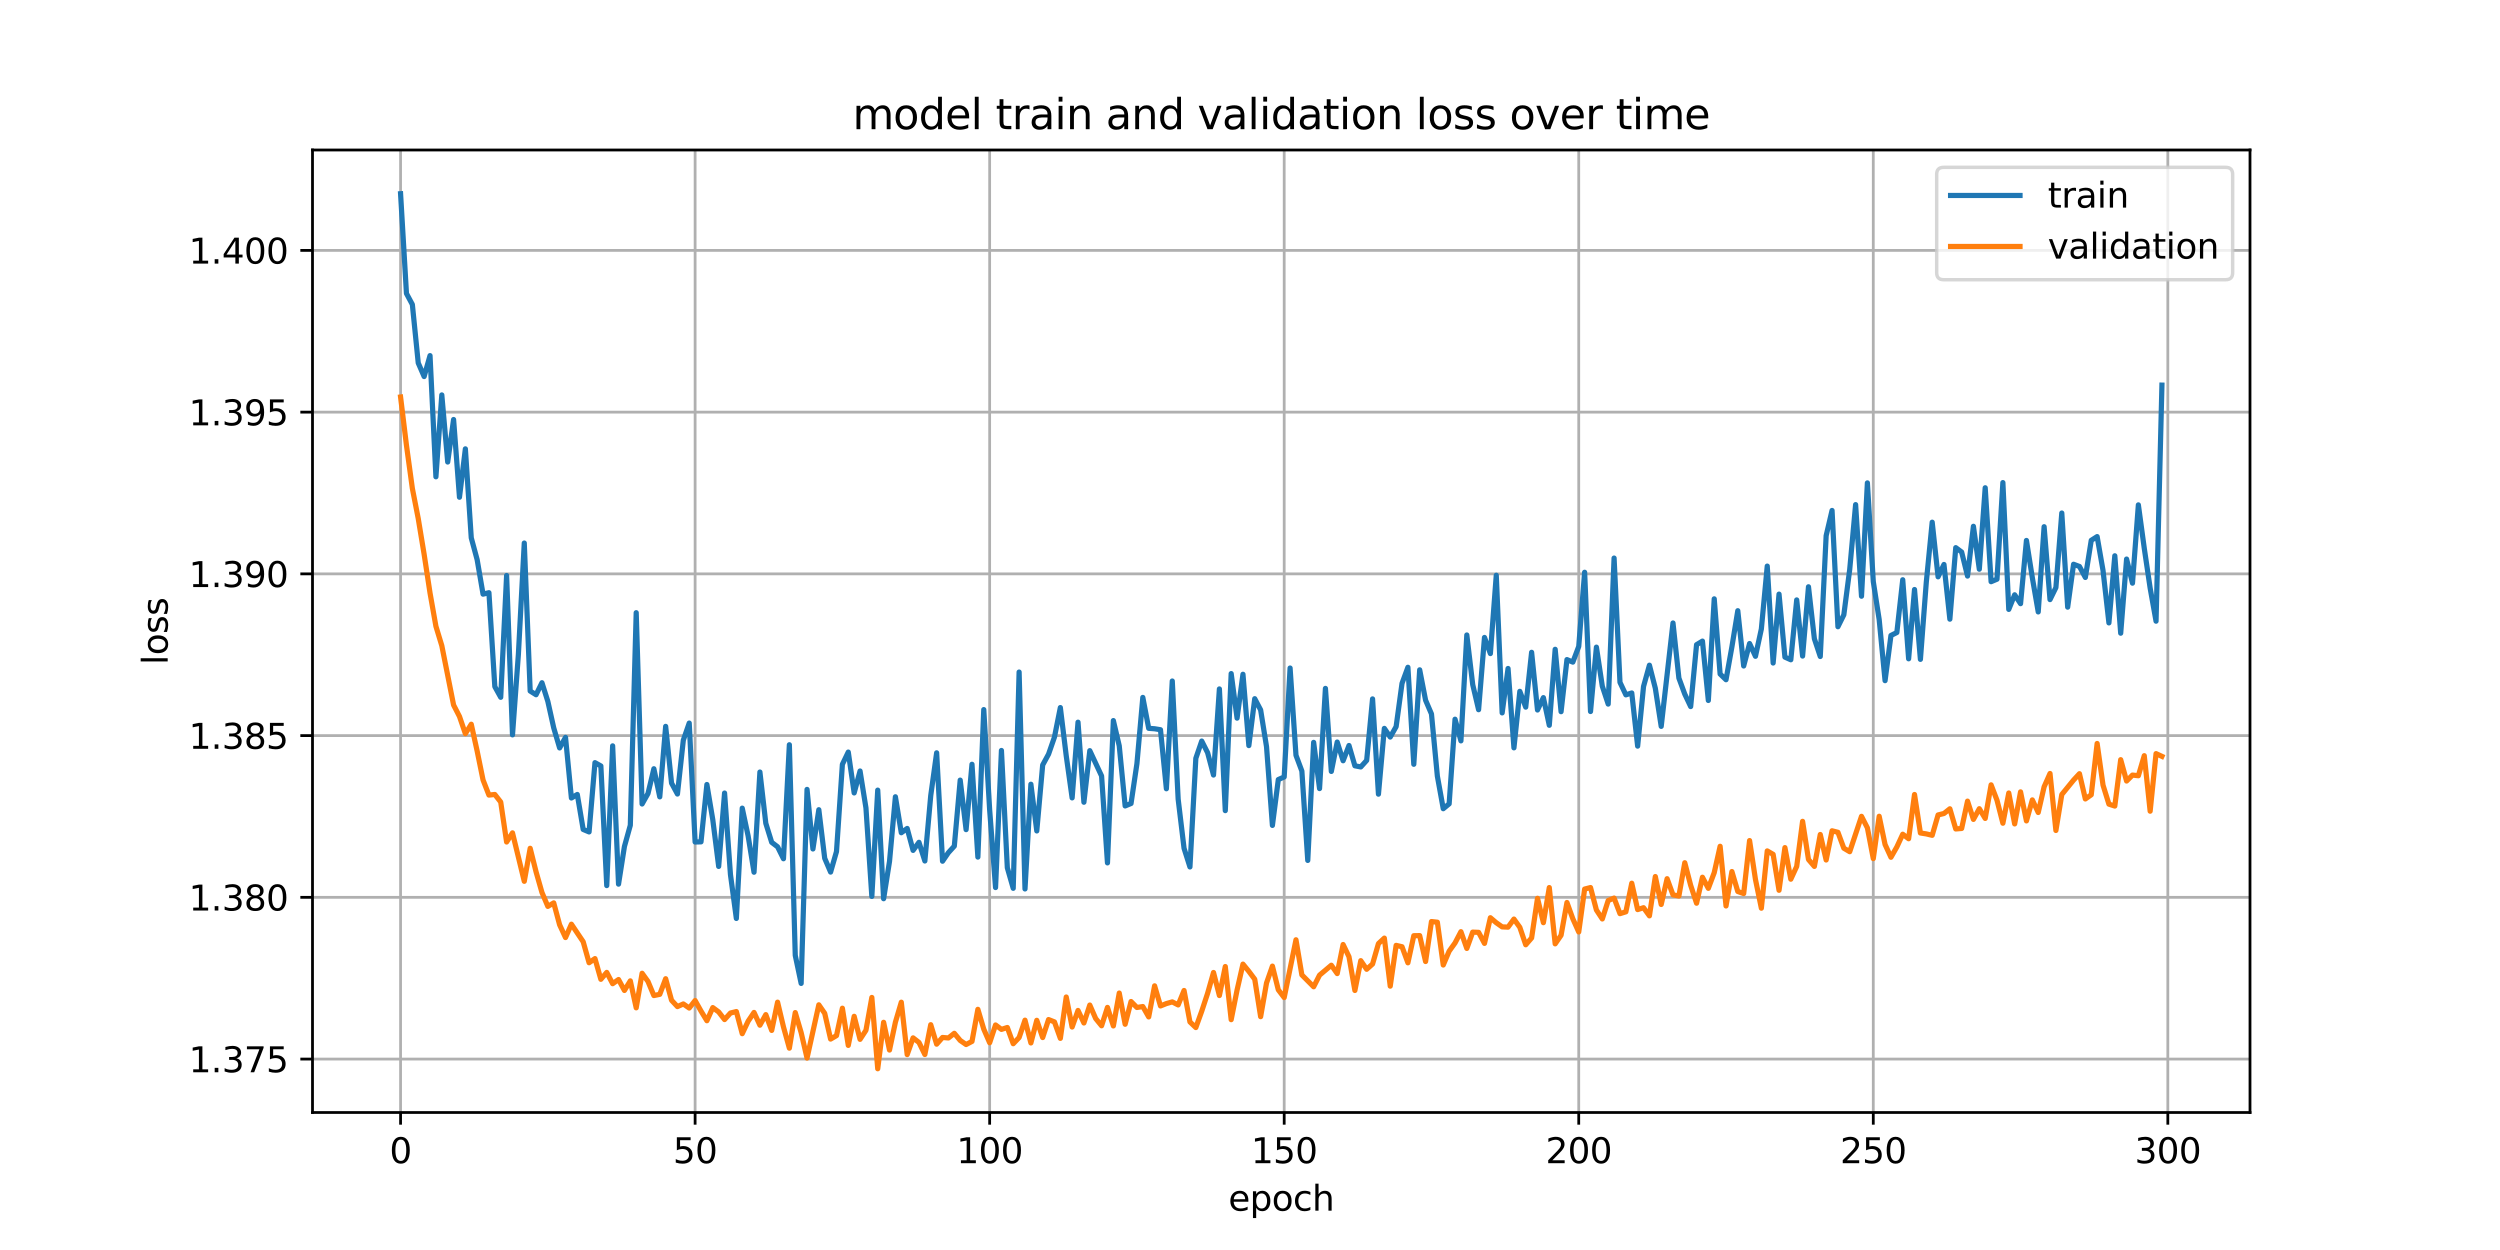 <?xml version="1.0" encoding="utf-8" standalone="no"?>
<!DOCTYPE svg PUBLIC "-//W3C//DTD SVG 1.1//EN"
  "http://www.w3.org/Graphics/SVG/1.1/DTD/svg11.dtd">
<svg xmlns:xlink="http://www.w3.org/1999/xlink" width="720pt" height="360pt" viewBox="0 0 720 360" xmlns="http://www.w3.org/2000/svg" version="1.1">
 <defs>
  <style type="text/css">*{stroke-linejoin: round; stroke-linecap: butt}</style>
 </defs>
 <g id="figure_1">
  <g id="patch_1">
   <path d="M 0 360 
L 720 360 
L 720 0 
L 0 0 
z
" style="fill: #ffffff"/>
  </g>
  <g id="axes_1">
   <g id="patch_2">
    <path d="M 90 320.4 
L 648 320.4 
L 648 43.2 
L 90 43.2 
z
" style="fill: #ffffff"/>
   </g>
   <g id="matplotlib.axis_1">
    <g id="xtick_1">
     <g id="line2d_1">
      <path d="M 115.364 320.4 
L 115.364 43.2 
" clip-path="url(#p02417d70d9)" style="fill: none; stroke: #b0b0b0; stroke-width: 0.8; stroke-linecap: square"/>
     </g>
     <g id="line2d_2">
      <defs>
       <path id="me09f053563" d="M 0 0 
L 0 3.5 
" style="stroke: #000000; stroke-width: 0.8"/>
      </defs>
      <g>
       <use xlink:href="#me09f053563" x="115.364" y="320.4" style="stroke: #000000; stroke-width: 0.8"/>
      </g>
     </g>
     <g id="text_1">
      <!-- 0 -->
      <g transform="translate(112.182 334.998) scale(0.1 -0.1)">
       <defs>
        <path id="DejaVuSans-30" d="M 2034 4250 
Q 1547 4250 1301 3770 
Q 1056 3291 1056 2328 
Q 1056 1369 1301 889 
Q 1547 409 2034 409 
Q 2525 409 2770 889 
Q 3016 1369 3016 2328 
Q 3016 3291 2770 3770 
Q 2525 4250 2034 4250 
z
M 2034 4750 
Q 2819 4750 3233 4129 
Q 3647 3509 3647 2328 
Q 3647 1150 3233 529 
Q 2819 -91 2034 -91 
Q 1250 -91 836 529 
Q 422 1150 422 2328 
Q 422 3509 836 4129 
Q 1250 4750 2034 4750 
z
" transform="scale(0.016)"/>
       </defs>
       <use xlink:href="#DejaVuSans-30"/>
      </g>
     </g>
    </g>
    <g id="xtick_2">
     <g id="line2d_3">
      <path d="M 200.192 320.4 
L 200.192 43.2 
" clip-path="url(#p02417d70d9)" style="fill: none; stroke: #b0b0b0; stroke-width: 0.8; stroke-linecap: square"/>
     </g>
     <g id="line2d_4">
      <g>
       <use xlink:href="#me09f053563" x="200.192" y="320.4" style="stroke: #000000; stroke-width: 0.8"/>
      </g>
     </g>
     <g id="text_2">
      <!-- 50 -->
      <g transform="translate(193.829 334.998) scale(0.1 -0.1)">
       <defs>
        <path id="DejaVuSans-35" d="M 691 4666 
L 3169 4666 
L 3169 4134 
L 1269 4134 
L 1269 2991 
Q 1406 3038 1543 3061 
Q 1681 3084 1819 3084 
Q 2600 3084 3056 2656 
Q 3513 2228 3513 1497 
Q 3513 744 3044 326 
Q 2575 -91 1722 -91 
Q 1428 -91 1123 -41 
Q 819 9 494 109 
L 494 744 
Q 775 591 1075 516 
Q 1375 441 1709 441 
Q 2250 441 2565 725 
Q 2881 1009 2881 1497 
Q 2881 1984 2565 2268 
Q 2250 2553 1709 2553 
Q 1456 2553 1204 2497 
Q 953 2441 691 2322 
L 691 4666 
z
" transform="scale(0.016)"/>
       </defs>
       <use xlink:href="#DejaVuSans-35"/>
       <use xlink:href="#DejaVuSans-30" x="63.623"/>
      </g>
     </g>
    </g>
    <g id="xtick_3">
     <g id="line2d_5">
      <path d="M 285.02 320.4 
L 285.02 43.2 
" clip-path="url(#p02417d70d9)" style="fill: none; stroke: #b0b0b0; stroke-width: 0.8; stroke-linecap: square"/>
     </g>
     <g id="line2d_6">
      <g>
       <use xlink:href="#me09f053563" x="285.02" y="320.4" style="stroke: #000000; stroke-width: 0.8"/>
      </g>
     </g>
     <g id="text_3">
      <!-- 100 -->
      <g transform="translate(275.476 334.998) scale(0.1 -0.1)">
       <defs>
        <path id="DejaVuSans-31" d="M 794 531 
L 1825 531 
L 1825 4091 
L 703 3866 
L 703 4441 
L 1819 4666 
L 2450 4666 
L 2450 531 
L 3481 531 
L 3481 0 
L 794 0 
L 794 531 
z
" transform="scale(0.016)"/>
       </defs>
       <use xlink:href="#DejaVuSans-31"/>
       <use xlink:href="#DejaVuSans-30" x="63.623"/>
       <use xlink:href="#DejaVuSans-30" x="127.246"/>
      </g>
     </g>
    </g>
    <g id="xtick_4">
     <g id="line2d_7">
      <path d="M 369.848 320.4 
L 369.848 43.2 
" clip-path="url(#p02417d70d9)" style="fill: none; stroke: #b0b0b0; stroke-width: 0.8; stroke-linecap: square"/>
     </g>
     <g id="line2d_8">
      <g>
       <use xlink:href="#me09f053563" x="369.848" y="320.4" style="stroke: #000000; stroke-width: 0.8"/>
      </g>
     </g>
     <g id="text_4">
      <!-- 150 -->
      <g transform="translate(360.305 334.998) scale(0.1 -0.1)">
       <use xlink:href="#DejaVuSans-31"/>
       <use xlink:href="#DejaVuSans-35" x="63.623"/>
       <use xlink:href="#DejaVuSans-30" x="127.246"/>
      </g>
     </g>
    </g>
    <g id="xtick_5">
     <g id="line2d_9">
      <path d="M 454.676 320.4 
L 454.676 43.2 
" clip-path="url(#p02417d70d9)" style="fill: none; stroke: #b0b0b0; stroke-width: 0.8; stroke-linecap: square"/>
     </g>
     <g id="line2d_10">
      <g>
       <use xlink:href="#me09f053563" x="454.676" y="320.4" style="stroke: #000000; stroke-width: 0.8"/>
      </g>
     </g>
     <g id="text_5">
      <!-- 200 -->
      <g transform="translate(445.133 334.998) scale(0.1 -0.1)">
       <defs>
        <path id="DejaVuSans-32" d="M 1228 531 
L 3431 531 
L 3431 0 
L 469 0 
L 469 531 
Q 828 903 1448 1529 
Q 2069 2156 2228 2338 
Q 2531 2678 2651 2914 
Q 2772 3150 2772 3378 
Q 2772 3750 2511 3984 
Q 2250 4219 1831 4219 
Q 1534 4219 1204 4116 
Q 875 4013 500 3803 
L 500 4441 
Q 881 4594 1212 4672 
Q 1544 4750 1819 4750 
Q 2544 4750 2975 4387 
Q 3406 4025 3406 3419 
Q 3406 3131 3298 2873 
Q 3191 2616 2906 2266 
Q 2828 2175 2409 1742 
Q 1991 1309 1228 531 
z
" transform="scale(0.016)"/>
       </defs>
       <use xlink:href="#DejaVuSans-32"/>
       <use xlink:href="#DejaVuSans-30" x="63.623"/>
       <use xlink:href="#DejaVuSans-30" x="127.246"/>
      </g>
     </g>
    </g>
    <g id="xtick_6">
     <g id="line2d_11">
      <path d="M 539.505 320.4 
L 539.505 43.2 
" clip-path="url(#p02417d70d9)" style="fill: none; stroke: #b0b0b0; stroke-width: 0.8; stroke-linecap: square"/>
     </g>
     <g id="line2d_12">
      <g>
       <use xlink:href="#me09f053563" x="539.505" y="320.4" style="stroke: #000000; stroke-width: 0.8"/>
      </g>
     </g>
     <g id="text_6">
      <!-- 250 -->
      <g transform="translate(529.961 334.998) scale(0.1 -0.1)">
       <use xlink:href="#DejaVuSans-32"/>
       <use xlink:href="#DejaVuSans-35" x="63.623"/>
       <use xlink:href="#DejaVuSans-30" x="127.246"/>
      </g>
     </g>
    </g>
    <g id="xtick_7">
     <g id="line2d_13">
      <path d="M 624.333 320.4 
L 624.333 43.2 
" clip-path="url(#p02417d70d9)" style="fill: none; stroke: #b0b0b0; stroke-width: 0.8; stroke-linecap: square"/>
     </g>
     <g id="line2d_14">
      <g>
       <use xlink:href="#me09f053563" x="624.333" y="320.4" style="stroke: #000000; stroke-width: 0.8"/>
      </g>
     </g>
     <g id="text_7">
      <!-- 300 -->
      <g transform="translate(614.789 334.998) scale(0.1 -0.1)">
       <defs>
        <path id="DejaVuSans-33" d="M 2597 2516 
Q 3050 2419 3304 2112 
Q 3559 1806 3559 1356 
Q 3559 666 3084 287 
Q 2609 -91 1734 -91 
Q 1441 -91 1130 -33 
Q 819 25 488 141 
L 488 750 
Q 750 597 1062 519 
Q 1375 441 1716 441 
Q 2309 441 2620 675 
Q 2931 909 2931 1356 
Q 2931 1769 2642 2001 
Q 2353 2234 1838 2234 
L 1294 2234 
L 1294 2753 
L 1863 2753 
Q 2328 2753 2575 2939 
Q 2822 3125 2822 3475 
Q 2822 3834 2567 4026 
Q 2313 4219 1838 4219 
Q 1578 4219 1281 4162 
Q 984 4106 628 3988 
L 628 4550 
Q 988 4650 1302 4700 
Q 1616 4750 1894 4750 
Q 2613 4750 3031 4423 
Q 3450 4097 3450 3541 
Q 3450 3153 3228 2886 
Q 3006 2619 2597 2516 
z
" transform="scale(0.016)"/>
       </defs>
       <use xlink:href="#DejaVuSans-33"/>
       <use xlink:href="#DejaVuSans-30" x="63.623"/>
       <use xlink:href="#DejaVuSans-30" x="127.246"/>
      </g>
     </g>
    </g>
    <g id="text_8">
     <!-- epoch -->
     <g transform="translate(353.772 348.677) scale(0.1 -0.1)">
      <defs>
       <path id="DejaVuSans-65" d="M 3597 1894 
L 3597 1613 
L 953 1613 
Q 991 1019 1311 708 
Q 1631 397 2203 397 
Q 2534 397 2845 478 
Q 3156 559 3463 722 
L 3463 178 
Q 3153 47 2828 -22 
Q 2503 -91 2169 -91 
Q 1331 -91 842 396 
Q 353 884 353 1716 
Q 353 2575 817 3079 
Q 1281 3584 2069 3584 
Q 2775 3584 3186 3129 
Q 3597 2675 3597 1894 
z
M 3022 2063 
Q 3016 2534 2758 2815 
Q 2500 3097 2075 3097 
Q 1594 3097 1305 2825 
Q 1016 2553 972 2059 
L 3022 2063 
z
" transform="scale(0.016)"/>
       <path id="DejaVuSans-70" d="M 1159 525 
L 1159 -1331 
L 581 -1331 
L 581 3500 
L 1159 3500 
L 1159 2969 
Q 1341 3281 1617 3432 
Q 1894 3584 2278 3584 
Q 2916 3584 3314 3078 
Q 3713 2572 3713 1747 
Q 3713 922 3314 415 
Q 2916 -91 2278 -91 
Q 1894 -91 1617 61 
Q 1341 213 1159 525 
z
M 3116 1747 
Q 3116 2381 2855 2742 
Q 2594 3103 2138 3103 
Q 1681 3103 1420 2742 
Q 1159 2381 1159 1747 
Q 1159 1113 1420 752 
Q 1681 391 2138 391 
Q 2594 391 2855 752 
Q 3116 1113 3116 1747 
z
" transform="scale(0.016)"/>
       <path id="DejaVuSans-6f" d="M 1959 3097 
Q 1497 3097 1228 2736 
Q 959 2375 959 1747 
Q 959 1119 1226 758 
Q 1494 397 1959 397 
Q 2419 397 2687 759 
Q 2956 1122 2956 1747 
Q 2956 2369 2687 2733 
Q 2419 3097 1959 3097 
z
M 1959 3584 
Q 2709 3584 3137 3096 
Q 3566 2609 3566 1747 
Q 3566 888 3137 398 
Q 2709 -91 1959 -91 
Q 1206 -91 779 398 
Q 353 888 353 1747 
Q 353 2609 779 3096 
Q 1206 3584 1959 3584 
z
" transform="scale(0.016)"/>
       <path id="DejaVuSans-63" d="M 3122 3366 
L 3122 2828 
Q 2878 2963 2633 3030 
Q 2388 3097 2138 3097 
Q 1578 3097 1268 2742 
Q 959 2388 959 1747 
Q 959 1106 1268 751 
Q 1578 397 2138 397 
Q 2388 397 2633 464 
Q 2878 531 3122 666 
L 3122 134 
Q 2881 22 2623 -34 
Q 2366 -91 2075 -91 
Q 1284 -91 818 406 
Q 353 903 353 1747 
Q 353 2603 823 3093 
Q 1294 3584 2113 3584 
Q 2378 3584 2631 3529 
Q 2884 3475 3122 3366 
z
" transform="scale(0.016)"/>
       <path id="DejaVuSans-68" d="M 3513 2113 
L 3513 0 
L 2938 0 
L 2938 2094 
Q 2938 2591 2744 2837 
Q 2550 3084 2163 3084 
Q 1697 3084 1428 2787 
Q 1159 2491 1159 1978 
L 1159 0 
L 581 0 
L 581 4863 
L 1159 4863 
L 1159 2956 
Q 1366 3272 1645 3428 
Q 1925 3584 2291 3584 
Q 2894 3584 3203 3211 
Q 3513 2838 3513 2113 
z
" transform="scale(0.016)"/>
      </defs>
      <use xlink:href="#DejaVuSans-65"/>
      <use xlink:href="#DejaVuSans-70" x="61.523"/>
      <use xlink:href="#DejaVuSans-6f" x="125"/>
      <use xlink:href="#DejaVuSans-63" x="186.182"/>
      <use xlink:href="#DejaVuSans-68" x="241.162"/>
     </g>
    </g>
   </g>
   <g id="matplotlib.axis_2">
    <g id="ytick_1">
     <g id="line2d_15">
      <path d="M 90 305.013 
L 648 305.013 
" clip-path="url(#p02417d70d9)" style="fill: none; stroke: #b0b0b0; stroke-width: 0.8; stroke-linecap: square"/>
     </g>
     <g id="line2d_16">
      <defs>
       <path id="mf6ecf2fb0a" d="M 0 0 
L -3.5 0 
" style="stroke: #000000; stroke-width: 0.8"/>
      </defs>
      <g>
       <use xlink:href="#mf6ecf2fb0a" x="90" y="305.013" style="stroke: #000000; stroke-width: 0.8"/>
      </g>
     </g>
     <g id="text_9">
      <!-- 1.375 -->
      <g transform="translate(54.372 308.812) scale(0.1 -0.1)">
       <defs>
        <path id="DejaVuSans-2e" d="M 684 794 
L 1344 794 
L 1344 0 
L 684 0 
L 684 794 
z
" transform="scale(0.016)"/>
        <path id="DejaVuSans-37" d="M 525 4666 
L 3525 4666 
L 3525 4397 
L 1831 0 
L 1172 0 
L 2766 4134 
L 525 4134 
L 525 4666 
z
" transform="scale(0.016)"/>
       </defs>
       <use xlink:href="#DejaVuSans-31"/>
       <use xlink:href="#DejaVuSans-2e" x="63.623"/>
       <use xlink:href="#DejaVuSans-33" x="95.41"/>
       <use xlink:href="#DejaVuSans-37" x="159.033"/>
       <use xlink:href="#DejaVuSans-35" x="222.656"/>
      </g>
     </g>
    </g>
    <g id="ytick_2">
     <g id="line2d_17">
      <path d="M 90 258.434 
L 648 258.434 
" clip-path="url(#p02417d70d9)" style="fill: none; stroke: #b0b0b0; stroke-width: 0.8; stroke-linecap: square"/>
     </g>
     <g id="line2d_18">
      <g>
       <use xlink:href="#mf6ecf2fb0a" x="90" y="258.434" style="stroke: #000000; stroke-width: 0.8"/>
      </g>
     </g>
     <g id="text_10">
      <!-- 1.380 -->
      <g transform="translate(54.372 262.233) scale(0.1 -0.1)">
       <defs>
        <path id="DejaVuSans-38" d="M 2034 2216 
Q 1584 2216 1326 1975 
Q 1069 1734 1069 1313 
Q 1069 891 1326 650 
Q 1584 409 2034 409 
Q 2484 409 2743 651 
Q 3003 894 3003 1313 
Q 3003 1734 2745 1975 
Q 2488 2216 2034 2216 
z
M 1403 2484 
Q 997 2584 770 2862 
Q 544 3141 544 3541 
Q 544 4100 942 4425 
Q 1341 4750 2034 4750 
Q 2731 4750 3128 4425 
Q 3525 4100 3525 3541 
Q 3525 3141 3298 2862 
Q 3072 2584 2669 2484 
Q 3125 2378 3379 2068 
Q 3634 1759 3634 1313 
Q 3634 634 3220 271 
Q 2806 -91 2034 -91 
Q 1263 -91 848 271 
Q 434 634 434 1313 
Q 434 1759 690 2068 
Q 947 2378 1403 2484 
z
M 1172 3481 
Q 1172 3119 1398 2916 
Q 1625 2713 2034 2713 
Q 2441 2713 2670 2916 
Q 2900 3119 2900 3481 
Q 2900 3844 2670 4047 
Q 2441 4250 2034 4250 
Q 1625 4250 1398 4047 
Q 1172 3844 1172 3481 
z
" transform="scale(0.016)"/>
       </defs>
       <use xlink:href="#DejaVuSans-31"/>
       <use xlink:href="#DejaVuSans-2e" x="63.623"/>
       <use xlink:href="#DejaVuSans-33" x="95.41"/>
       <use xlink:href="#DejaVuSans-38" x="159.033"/>
       <use xlink:href="#DejaVuSans-30" x="222.656"/>
      </g>
     </g>
    </g>
    <g id="ytick_3">
     <g id="line2d_19">
      <path d="M 90 211.856 
L 648 211.856 
" clip-path="url(#p02417d70d9)" style="fill: none; stroke: #b0b0b0; stroke-width: 0.8; stroke-linecap: square"/>
     </g>
     <g id="line2d_20">
      <g>
       <use xlink:href="#mf6ecf2fb0a" x="90" y="211.856" style="stroke: #000000; stroke-width: 0.8"/>
      </g>
     </g>
     <g id="text_11">
      <!-- 1.385 -->
      <g transform="translate(54.372 215.655) scale(0.1 -0.1)">
       <use xlink:href="#DejaVuSans-31"/>
       <use xlink:href="#DejaVuSans-2e" x="63.623"/>
       <use xlink:href="#DejaVuSans-33" x="95.41"/>
       <use xlink:href="#DejaVuSans-38" x="159.033"/>
       <use xlink:href="#DejaVuSans-35" x="222.656"/>
      </g>
     </g>
    </g>
    <g id="ytick_4">
     <g id="line2d_21">
      <path d="M 90 165.277 
L 648 165.277 
" clip-path="url(#p02417d70d9)" style="fill: none; stroke: #b0b0b0; stroke-width: 0.8; stroke-linecap: square"/>
     </g>
     <g id="line2d_22">
      <g>
       <use xlink:href="#mf6ecf2fb0a" x="90" y="165.277" style="stroke: #000000; stroke-width: 0.8"/>
      </g>
     </g>
     <g id="text_12">
      <!-- 1.390 -->
      <g transform="translate(54.372 169.076) scale(0.1 -0.1)">
       <defs>
        <path id="DejaVuSans-39" d="M 703 97 
L 703 672 
Q 941 559 1184 500 
Q 1428 441 1663 441 
Q 2288 441 2617 861 
Q 2947 1281 2994 2138 
Q 2813 1869 2534 1725 
Q 2256 1581 1919 1581 
Q 1219 1581 811 2004 
Q 403 2428 403 3163 
Q 403 3881 828 4315 
Q 1253 4750 1959 4750 
Q 2769 4750 3195 4129 
Q 3622 3509 3622 2328 
Q 3622 1225 3098 567 
Q 2575 -91 1691 -91 
Q 1453 -91 1209 -44 
Q 966 3 703 97 
z
M 1959 2075 
Q 2384 2075 2632 2365 
Q 2881 2656 2881 3163 
Q 2881 3666 2632 3958 
Q 2384 4250 1959 4250 
Q 1534 4250 1286 3958 
Q 1038 3666 1038 3163 
Q 1038 2656 1286 2365 
Q 1534 2075 1959 2075 
z
" transform="scale(0.016)"/>
       </defs>
       <use xlink:href="#DejaVuSans-31"/>
       <use xlink:href="#DejaVuSans-2e" x="63.623"/>
       <use xlink:href="#DejaVuSans-33" x="95.41"/>
       <use xlink:href="#DejaVuSans-39" x="159.033"/>
       <use xlink:href="#DejaVuSans-30" x="222.656"/>
      </g>
     </g>
    </g>
    <g id="ytick_5">
     <g id="line2d_23">
      <path d="M 90 118.698 
L 648 118.698 
" clip-path="url(#p02417d70d9)" style="fill: none; stroke: #b0b0b0; stroke-width: 0.8; stroke-linecap: square"/>
     </g>
     <g id="line2d_24">
      <g>
       <use xlink:href="#mf6ecf2fb0a" x="90" y="118.698" style="stroke: #000000; stroke-width: 0.8"/>
      </g>
     </g>
     <g id="text_13">
      <!-- 1.395 -->
      <g transform="translate(54.372 122.498) scale(0.1 -0.1)">
       <use xlink:href="#DejaVuSans-31"/>
       <use xlink:href="#DejaVuSans-2e" x="63.623"/>
       <use xlink:href="#DejaVuSans-33" x="95.41"/>
       <use xlink:href="#DejaVuSans-39" x="159.033"/>
       <use xlink:href="#DejaVuSans-35" x="222.656"/>
      </g>
     </g>
    </g>
    <g id="ytick_6">
     <g id="line2d_25">
      <path d="M 90 72.12 
L 648 72.12 
" clip-path="url(#p02417d70d9)" style="fill: none; stroke: #b0b0b0; stroke-width: 0.8; stroke-linecap: square"/>
     </g>
     <g id="line2d_26">
      <g>
       <use xlink:href="#mf6ecf2fb0a" x="90" y="72.12" style="stroke: #000000; stroke-width: 0.8"/>
      </g>
     </g>
     <g id="text_14">
      <!-- 1.400 -->
      <g transform="translate(54.372 75.919) scale(0.1 -0.1)">
       <defs>
        <path id="DejaVuSans-34" d="M 2419 4116 
L 825 1625 
L 2419 1625 
L 2419 4116 
z
M 2253 4666 
L 3047 4666 
L 3047 1625 
L 3713 1625 
L 3713 1100 
L 3047 1100 
L 3047 0 
L 2419 0 
L 2419 1100 
L 313 1100 
L 313 1709 
L 2253 4666 
z
" transform="scale(0.016)"/>
       </defs>
       <use xlink:href="#DejaVuSans-31"/>
       <use xlink:href="#DejaVuSans-2e" x="63.623"/>
       <use xlink:href="#DejaVuSans-34" x="95.41"/>
       <use xlink:href="#DejaVuSans-30" x="159.033"/>
       <use xlink:href="#DejaVuSans-30" x="222.656"/>
      </g>
     </g>
    </g>
    <g id="text_15">
     <!-- loss -->
     <g transform="translate(48.292 191.458) rotate(-90) scale(0.1 -0.1)">
      <defs>
       <path id="DejaVuSans-6c" d="M 603 4863 
L 1178 4863 
L 1178 0 
L 603 0 
L 603 4863 
z
" transform="scale(0.016)"/>
       <path id="DejaVuSans-73" d="M 2834 3397 
L 2834 2853 
Q 2591 2978 2328 3040 
Q 2066 3103 1784 3103 
Q 1356 3103 1142 2972 
Q 928 2841 928 2578 
Q 928 2378 1081 2264 
Q 1234 2150 1697 2047 
L 1894 2003 
Q 2506 1872 2764 1633 
Q 3022 1394 3022 966 
Q 3022 478 2636 193 
Q 2250 -91 1575 -91 
Q 1294 -91 989 -36 
Q 684 19 347 128 
L 347 722 
Q 666 556 975 473 
Q 1284 391 1588 391 
Q 1994 391 2212 530 
Q 2431 669 2431 922 
Q 2431 1156 2273 1281 
Q 2116 1406 1581 1522 
L 1381 1569 
Q 847 1681 609 1914 
Q 372 2147 372 2553 
Q 372 3047 722 3315 
Q 1072 3584 1716 3584 
Q 2034 3584 2315 3537 
Q 2597 3491 2834 3397 
z
" transform="scale(0.016)"/>
      </defs>
      <use xlink:href="#DejaVuSans-6c"/>
      <use xlink:href="#DejaVuSans-6f" x="27.783"/>
      <use xlink:href="#DejaVuSans-73" x="88.965"/>
      <use xlink:href="#DejaVuSans-73" x="141.064"/>
     </g>
    </g>
   </g>
   <g id="line2d_27">
    <path d="M 115.364 55.8 
L 117.06 84.528 
L 118.757 87.693 
L 120.453 104.533 
L 122.15 108.442 
L 123.846 102.421 
L 125.543 137.314 
L 127.24 113.744 
L 128.936 133.059 
L 130.633 120.823 
L 132.329 143.204 
L 134.026 129.274 
L 135.722 154.897 
L 137.419 161.188 
L 139.116 171.112 
L 140.812 170.698 
L 142.509 197.752 
L 144.205 200.819 
L 145.902 165.751 
L 147.598 211.639 
L 149.295 188.438 
L 150.991 156.399 
L 152.688 199.015 
L 154.385 200.079 
L 156.081 196.629 
L 157.778 201.999 
L 159.474 209.632 
L 161.171 215.404 
L 162.867 212.368 
L 164.564 229.818 
L 166.261 228.809 
L 167.957 238.879 
L 169.654 239.595 
L 171.35 219.646 
L 173.047 220.595 
L 174.743 255.045 
L 176.44 214.813 
L 178.137 254.629 
L 179.833 243.796 
L 181.53 237.679 
L 183.226 176.457 
L 184.923 231.547 
L 186.619 228.536 
L 188.316 221.402 
L 190.012 229.494 
L 191.709 209.198 
L 193.406 225.535 
L 195.102 228.679 
L 196.799 213.159 
L 198.495 208.25 
L 200.192 242.495 
L 201.888 242.453 
L 203.585 225.94 
L 205.282 236.08 
L 206.978 249.527 
L 208.675 228.399 
L 210.371 251.871 
L 212.068 264.512 
L 213.764 232.751 
L 215.461 240.75 
L 217.157 251.198 
L 218.854 222.348 
L 220.551 237.11 
L 222.247 242.589 
L 223.944 243.881 
L 225.64 247.317 
L 227.337 214.491 
L 229.033 275.146 
L 230.73 283.219 
L 232.427 227.355 
L 234.123 244.499 
L 235.82 233.202 
L 237.516 247.191 
L 239.213 251.157 
L 240.909 245.248 
L 242.606 220.136 
L 244.303 216.601 
L 245.999 228.362 
L 247.696 222.049 
L 249.392 232.679 
L 251.089 258.164 
L 252.785 227.561 
L 254.482 258.826 
L 256.178 248.095 
L 257.875 229.475 
L 259.572 239.825 
L 261.268 238.596 
L 262.965 244.908 
L 264.661 242.585 
L 266.358 247.961 
L 268.054 229.124 
L 269.751 216.814 
L 271.448 248.027 
L 273.144 245.551 
L 274.841 243.684 
L 276.537 224.678 
L 278.234 238.931 
L 279.93 220.118 
L 281.627 246.836 
L 283.324 204.365 
L 285.02 233.236 
L 286.717 255.611 
L 288.413 216.14 
L 290.11 249.914 
L 291.806 255.832 
L 293.503 193.554 
L 295.199 256.015 
L 296.896 225.863 
L 298.593 239.308 
L 300.289 220.324 
L 301.986 217.195 
L 303.682 212.288 
L 305.379 203.784 
L 307.075 217.675 
L 308.772 229.789 
L 310.469 207.994 
L 312.165 231.041 
L 313.862 216.194 
L 317.255 223.476 
L 318.951 248.508 
L 320.648 207.531 
L 322.344 214.809 
L 324.041 232.107 
L 325.738 231.405 
L 327.434 219.938 
L 329.131 200.86 
L 330.827 209.76 
L 332.524 209.883 
L 334.22 210.163 
L 335.917 227.162 
L 337.614 196.135 
L 339.31 230.159 
L 341.007 244.309 
L 342.703 249.681 
L 344.4 218.392 
L 346.096 213.425 
L 347.793 216.779 
L 349.49 223.207 
L 351.186 198.417 
L 352.883 233.46 
L 354.579 193.998 
L 356.276 206.822 
L 357.972 194.195 
L 359.669 214.726 
L 361.365 201.228 
L 363.062 204.455 
L 364.759 215.045 
L 366.455 237.714 
L 368.152 224.514 
L 369.848 223.766 
L 371.545 192.395 
L 373.241 217.516 
L 374.938 222.07 
L 376.635 247.798 
L 378.331 213.809 
L 380.028 227.109 
L 381.724 198.263 
L 383.421 222.169 
L 385.117 213.708 
L 386.814 219.095 
L 388.51 214.706 
L 390.207 220.547 
L 391.904 220.879 
L 393.6 218.997 
L 395.297 201.289 
L 396.993 228.718 
L 398.69 209.78 
L 400.386 212.27 
L 402.083 209.276 
L 403.78 196.816 
L 405.476 192.181 
L 407.173 220.11 
L 408.869 192.914 
L 410.566 201.654 
L 412.262 205.616 
L 413.959 223.525 
L 415.656 232.906 
L 417.352 231.505 
L 419.049 207.136 
L 420.745 213.366 
L 422.442 182.876 
L 424.138 197.153 
L 425.835 204.393 
L 427.531 183.59 
L 429.228 188.227 
L 430.925 165.681 
L 432.621 205.309 
L 434.318 192.526 
L 436.014 215.377 
L 437.711 199.11 
L 439.407 203.652 
L 441.104 187.866 
L 442.801 204.478 
L 444.497 200.92 
L 446.194 208.883 
L 447.89 187.003 
L 449.587 204.962 
L 451.283 189.966 
L 452.98 190.688 
L 454.676 186.183 
L 456.373 164.817 
L 458.07 204.913 
L 459.766 186.381 
L 461.463 197.625 
L 463.159 202.774 
L 464.856 160.728 
L 466.552 196.516 
L 468.249 200.115 
L 469.946 199.578 
L 471.642 214.881 
L 473.339 197.7 
L 475.035 191.576 
L 476.732 198.212 
L 478.428 209.193 
L 481.822 179.423 
L 483.518 195.287 
L 485.215 199.903 
L 486.911 203.49 
L 488.608 185.672 
L 490.304 184.64 
L 492.001 201.732 
L 493.697 172.472 
L 495.394 194.118 
L 497.091 195.758 
L 498.787 186.296 
L 500.484 175.886 
L 502.18 191.801 
L 503.877 185.342 
L 505.573 189.012 
L 507.27 181.142 
L 508.967 163.039 
L 510.663 190.948 
L 512.36 171.113 
L 514.056 189.251 
L 515.753 190.012 
L 517.449 172.782 
L 519.146 188.942 
L 520.843 168.997 
L 522.539 183.956 
L 524.236 189.071 
L 525.932 154.281 
L 527.629 147.016 
L 529.325 180.495 
L 531.022 177.069 
L 532.718 163.992 
L 534.415 145.334 
L 536.112 171.711 
L 537.808 139.076 
L 539.505 167.483 
L 541.201 178.428 
L 542.898 196.027 
L 544.594 183.017 
L 546.291 182.165 
L 547.988 166.973 
L 549.684 189.734 
L 551.381 169.785 
L 553.077 189.894 
L 554.774 167.665 
L 556.47 150.396 
L 558.167 166.121 
L 559.863 162.571 
L 561.56 178.318 
L 563.257 157.725 
L 564.953 158.983 
L 566.65 165.906 
L 568.346 151.576 
L 570.043 163.932 
L 571.739 140.48 
L 573.436 167.524 
L 575.133 166.809 
L 576.829 138.989 
L 578.526 175.504 
L 580.222 171.303 
L 581.919 173.853 
L 583.615 155.655 
L 585.312 166.374 
L 587.009 176.232 
L 588.705 151.696 
L 590.402 172.682 
L 592.098 169.224 
L 593.795 147.754 
L 595.491 174.853 
L 597.188 162.505 
L 598.884 163.147 
L 600.581 166.304 
L 602.278 155.62 
L 603.974 154.541 
L 605.671 164.299 
L 607.367 179.393 
L 609.064 160.069 
L 610.76 182.358 
L 612.457 161.012 
L 614.154 167.95 
L 615.85 145.408 
L 617.547 157.903 
L 619.243 169.372 
L 620.94 178.897 
L 622.636 110.915 
L 622.636 110.915 
" clip-path="url(#p02417d70d9)" style="fill: none; stroke: #1f77b4; stroke-width: 1.5; stroke-linecap: square"/>
   </g>
   <g id="line2d_28">
    <path d="M 115.364 114.339 
L 117.06 128.247 
L 118.757 140.655 
L 120.453 149.349 
L 122.15 159.642 
L 123.846 170.778 
L 125.543 180.366 
L 127.24 185.954 
L 130.633 203.044 
L 132.329 206.343 
L 134.026 211.297 
L 135.722 208.581 
L 137.419 216.299 
L 139.116 224.625 
L 140.812 228.981 
L 142.509 228.808 
L 144.205 230.983 
L 145.902 242.493 
L 147.598 239.865 
L 150.991 253.812 
L 152.688 244.311 
L 154.385 251.081 
L 156.081 257.029 
L 157.778 261.037 
L 159.474 260.034 
L 161.171 266.345 
L 162.867 270.011 
L 164.564 266.169 
L 167.957 271.225 
L 169.654 277.265 
L 171.35 276.081 
L 173.047 282.04 
L 174.743 280.055 
L 176.44 283.304 
L 178.137 282.105 
L 179.833 285.248 
L 181.53 282.492 
L 183.226 290.252 
L 184.923 280.306 
L 186.619 282.653 
L 188.316 286.719 
L 190.012 286.366 
L 191.709 281.876 
L 193.406 288.081 
L 195.102 289.898 
L 196.799 289.138 
L 198.495 290.316 
L 200.192 288.159 
L 201.888 291.179 
L 203.585 293.966 
L 205.282 290.189 
L 206.978 291.439 
L 208.675 293.634 
L 210.371 291.753 
L 212.068 291.329 
L 213.764 297.698 
L 215.461 294.11 
L 217.157 291.584 
L 218.854 295.254 
L 220.551 292.215 
L 222.247 296.758 
L 223.944 288.624 
L 225.64 295.75 
L 227.337 301.871 
L 229.033 291.626 
L 230.73 297.384 
L 232.427 304.724 
L 235.82 289.389 
L 237.516 291.844 
L 239.213 299.252 
L 240.909 298.257 
L 242.606 290.367 
L 244.303 301.071 
L 245.999 292.701 
L 247.696 299.328 
L 249.392 296.726 
L 251.089 287.269 
L 252.785 307.8 
L 254.482 294.427 
L 256.178 302.411 
L 257.875 294.398 
L 259.572 288.638 
L 261.268 303.724 
L 262.965 298.91 
L 264.661 300.222 
L 266.358 303.693 
L 268.054 295.116 
L 269.751 300.717 
L 271.448 298.79 
L 273.144 298.933 
L 274.841 297.593 
L 276.537 299.65 
L 278.234 300.82 
L 279.93 299.93 
L 281.627 290.692 
L 283.324 296.387 
L 285.02 300.31 
L 286.717 295.192 
L 288.413 296.462 
L 290.11 295.921 
L 291.806 300.586 
L 293.503 298.811 
L 295.199 293.809 
L 296.896 300.366 
L 298.593 293.854 
L 300.289 298.811 
L 301.986 293.633 
L 303.682 294.311 
L 305.379 299.048 
L 307.075 287.142 
L 308.772 295.78 
L 310.469 291.013 
L 312.165 294.616 
L 313.862 289.453 
L 315.558 293.34 
L 317.255 295.421 
L 318.951 290.136 
L 320.648 295.463 
L 322.344 286.001 
L 324.041 294.982 
L 325.738 288.44 
L 327.434 290.156 
L 329.131 289.886 
L 330.827 292.87 
L 332.524 283.924 
L 334.22 289.709 
L 335.917 289.032 
L 337.614 288.544 
L 339.31 289.419 
L 341.007 285.265 
L 342.703 294.317 
L 344.4 295.933 
L 346.096 291.227 
L 347.793 286.066 
L 349.49 280.08 
L 351.186 286.71 
L 352.883 278.369 
L 354.579 293.661 
L 356.276 285.139 
L 357.972 277.671 
L 359.669 279.752 
L 361.365 282.023 
L 363.062 292.799 
L 364.759 283.103 
L 366.455 278.245 
L 368.152 285.064 
L 369.848 287.296 
L 373.241 270.66 
L 374.938 280.776 
L 378.331 284.188 
L 380.028 280.842 
L 383.421 277.987 
L 385.117 280.388 
L 386.814 272.025 
L 388.51 275.541 
L 390.207 285.251 
L 391.904 276.678 
L 393.6 279.154 
L 395.297 277.633 
L 396.993 271.755 
L 398.69 270.179 
L 400.386 284.009 
L 402.083 272.271 
L 403.78 272.659 
L 405.476 277.287 
L 407.173 269.486 
L 408.869 269.454 
L 410.566 276.912 
L 412.262 265.408 
L 413.959 265.596 
L 415.656 277.92 
L 417.352 273.937 
L 419.049 271.57 
L 420.745 268.328 
L 422.442 273.143 
L 424.138 268.451 
L 425.835 268.518 
L 427.531 271.693 
L 429.228 264.307 
L 430.925 265.745 
L 432.621 266.94 
L 434.318 267.015 
L 436.014 264.694 
L 437.711 267.074 
L 439.407 272.092 
L 441.104 270.127 
L 442.801 258.711 
L 444.497 265.728 
L 446.194 255.619 
L 447.89 271.824 
L 449.587 269.358 
L 451.283 259.921 
L 452.98 264.617 
L 454.676 268.404 
L 456.373 256.052 
L 458.07 255.617 
L 459.766 262.078 
L 461.463 264.656 
L 463.159 259.35 
L 464.856 258.643 
L 466.552 263.128 
L 468.249 262.605 
L 469.946 254.371 
L 471.642 261.959 
L 473.339 261.42 
L 475.035 263.765 
L 476.732 252.45 
L 478.428 260.483 
L 480.125 253.069 
L 481.822 257.712 
L 483.518 258.057 
L 485.215 248.472 
L 486.911 254.968 
L 488.608 260.121 
L 490.304 252.643 
L 492.001 255.839 
L 493.697 251.326 
L 495.394 243.732 
L 497.091 260.916 
L 498.787 251.008 
L 500.484 256.747 
L 502.18 257.35 
L 503.877 242.087 
L 505.573 253.276 
L 507.27 261.56 
L 508.967 245.067 
L 510.663 246.058 
L 512.36 256.402 
L 514.056 244.116 
L 515.753 253.206 
L 517.449 249.529 
L 519.146 236.547 
L 520.843 247.539 
L 522.539 249.52 
L 524.236 240.338 
L 525.932 247.675 
L 527.629 239.271 
L 529.325 239.705 
L 531.022 244.281 
L 532.718 245.289 
L 536.112 235.105 
L 537.808 238.421 
L 539.505 247.275 
L 541.201 235.089 
L 542.898 243.214 
L 544.594 246.89 
L 546.291 243.922 
L 547.988 240.256 
L 549.684 241.556 
L 551.381 228.818 
L 553.077 239.896 
L 554.774 240.163 
L 556.47 240.567 
L 558.167 234.707 
L 559.863 234.285 
L 561.56 232.935 
L 563.257 238.741 
L 564.953 238.597 
L 566.65 230.729 
L 568.346 235.983 
L 570.043 232.907 
L 571.739 235.707 
L 573.436 226.037 
L 575.133 230.461 
L 576.829 237.088 
L 578.526 228.389 
L 580.222 237.285 
L 581.919 228.063 
L 583.615 236.416 
L 585.312 230.374 
L 587.009 233.996 
L 588.705 226.607 
L 590.402 222.769 
L 592.098 239.173 
L 593.795 228.823 
L 597.188 224.659 
L 598.884 222.83 
L 600.581 230.095 
L 602.278 228.899 
L 603.974 214.126 
L 605.671 226.122 
L 607.367 231.594 
L 609.064 232.141 
L 610.76 218.789 
L 612.457 224.934 
L 614.154 223.224 
L 615.85 223.409 
L 617.547 217.64 
L 619.243 233.62 
L 620.94 217.046 
L 622.636 217.835 
L 622.636 217.835 
" clip-path="url(#p02417d70d9)" style="fill: none; stroke: #ff7f0e; stroke-width: 1.5; stroke-linecap: square"/>
   </g>
   <g id="patch_3">
    <path d="M 90 320.4 
L 90 43.2 
" style="fill: none; stroke: #000000; stroke-width: 0.8; stroke-linejoin: miter; stroke-linecap: square"/>
   </g>
   <g id="patch_4">
    <path d="M 648 320.4 
L 648 43.2 
" style="fill: none; stroke: #000000; stroke-width: 0.8; stroke-linejoin: miter; stroke-linecap: square"/>
   </g>
   <g id="patch_5">
    <path d="M 90 320.4 
L 648 320.4 
" style="fill: none; stroke: #000000; stroke-width: 0.8; stroke-linejoin: miter; stroke-linecap: square"/>
   </g>
   <g id="patch_6">
    <path d="M 90 43.2 
L 648 43.2 
" style="fill: none; stroke: #000000; stroke-width: 0.8; stroke-linejoin: miter; stroke-linecap: square"/>
   </g>
   <g id="text_16">
    <!-- model train and validation loss over time -->
    <g transform="translate(245.556 37.2) scale(0.12 -0.12)">
     <defs>
      <path id="DejaVuSans-6d" d="M 3328 2828 
Q 3544 3216 3844 3400 
Q 4144 3584 4550 3584 
Q 5097 3584 5394 3201 
Q 5691 2819 5691 2113 
L 5691 0 
L 5113 0 
L 5113 2094 
Q 5113 2597 4934 2840 
Q 4756 3084 4391 3084 
Q 3944 3084 3684 2787 
Q 3425 2491 3425 1978 
L 3425 0 
L 2847 0 
L 2847 2094 
Q 2847 2600 2669 2842 
Q 2491 3084 2119 3084 
Q 1678 3084 1418 2786 
Q 1159 2488 1159 1978 
L 1159 0 
L 581 0 
L 581 3500 
L 1159 3500 
L 1159 2956 
Q 1356 3278 1631 3431 
Q 1906 3584 2284 3584 
Q 2666 3584 2933 3390 
Q 3200 3197 3328 2828 
z
" transform="scale(0.016)"/>
      <path id="DejaVuSans-64" d="M 2906 2969 
L 2906 4863 
L 3481 4863 
L 3481 0 
L 2906 0 
L 2906 525 
Q 2725 213 2448 61 
Q 2172 -91 1784 -91 
Q 1150 -91 751 415 
Q 353 922 353 1747 
Q 353 2572 751 3078 
Q 1150 3584 1784 3584 
Q 2172 3584 2448 3432 
Q 2725 3281 2906 2969 
z
M 947 1747 
Q 947 1113 1208 752 
Q 1469 391 1925 391 
Q 2381 391 2643 752 
Q 2906 1113 2906 1747 
Q 2906 2381 2643 2742 
Q 2381 3103 1925 3103 
Q 1469 3103 1208 2742 
Q 947 2381 947 1747 
z
" transform="scale(0.016)"/>
      <path id="DejaVuSans-20" transform="scale(0.016)"/>
      <path id="DejaVuSans-74" d="M 1172 4494 
L 1172 3500 
L 2356 3500 
L 2356 3053 
L 1172 3053 
L 1172 1153 
Q 1172 725 1289 603 
Q 1406 481 1766 481 
L 2356 481 
L 2356 0 
L 1766 0 
Q 1100 0 847 248 
Q 594 497 594 1153 
L 594 3053 
L 172 3053 
L 172 3500 
L 594 3500 
L 594 4494 
L 1172 4494 
z
" transform="scale(0.016)"/>
      <path id="DejaVuSans-72" d="M 2631 2963 
Q 2534 3019 2420 3045 
Q 2306 3072 2169 3072 
Q 1681 3072 1420 2755 
Q 1159 2438 1159 1844 
L 1159 0 
L 581 0 
L 581 3500 
L 1159 3500 
L 1159 2956 
Q 1341 3275 1631 3429 
Q 1922 3584 2338 3584 
Q 2397 3584 2469 3576 
Q 2541 3569 2628 3553 
L 2631 2963 
z
" transform="scale(0.016)"/>
      <path id="DejaVuSans-61" d="M 2194 1759 
Q 1497 1759 1228 1600 
Q 959 1441 959 1056 
Q 959 750 1161 570 
Q 1363 391 1709 391 
Q 2188 391 2477 730 
Q 2766 1069 2766 1631 
L 2766 1759 
L 2194 1759 
z
M 3341 1997 
L 3341 0 
L 2766 0 
L 2766 531 
Q 2569 213 2275 61 
Q 1981 -91 1556 -91 
Q 1019 -91 701 211 
Q 384 513 384 1019 
Q 384 1609 779 1909 
Q 1175 2209 1959 2209 
L 2766 2209 
L 2766 2266 
Q 2766 2663 2505 2880 
Q 2244 3097 1772 3097 
Q 1472 3097 1187 3025 
Q 903 2953 641 2809 
L 641 3341 
Q 956 3463 1253 3523 
Q 1550 3584 1831 3584 
Q 2591 3584 2966 3190 
Q 3341 2797 3341 1997 
z
" transform="scale(0.016)"/>
      <path id="DejaVuSans-69" d="M 603 3500 
L 1178 3500 
L 1178 0 
L 603 0 
L 603 3500 
z
M 603 4863 
L 1178 4863 
L 1178 4134 
L 603 4134 
L 603 4863 
z
" transform="scale(0.016)"/>
      <path id="DejaVuSans-6e" d="M 3513 2113 
L 3513 0 
L 2938 0 
L 2938 2094 
Q 2938 2591 2744 2837 
Q 2550 3084 2163 3084 
Q 1697 3084 1428 2787 
Q 1159 2491 1159 1978 
L 1159 0 
L 581 0 
L 581 3500 
L 1159 3500 
L 1159 2956 
Q 1366 3272 1645 3428 
Q 1925 3584 2291 3584 
Q 2894 3584 3203 3211 
Q 3513 2838 3513 2113 
z
" transform="scale(0.016)"/>
      <path id="DejaVuSans-76" d="M 191 3500 
L 800 3500 
L 1894 563 
L 2988 3500 
L 3597 3500 
L 2284 0 
L 1503 0 
L 191 3500 
z
" transform="scale(0.016)"/>
     </defs>
     <use xlink:href="#DejaVuSans-6d"/>
     <use xlink:href="#DejaVuSans-6f" x="97.412"/>
     <use xlink:href="#DejaVuSans-64" x="158.594"/>
     <use xlink:href="#DejaVuSans-65" x="222.07"/>
     <use xlink:href="#DejaVuSans-6c" x="283.594"/>
     <use xlink:href="#DejaVuSans-20" x="311.377"/>
     <use xlink:href="#DejaVuSans-74" x="343.164"/>
     <use xlink:href="#DejaVuSans-72" x="382.373"/>
     <use xlink:href="#DejaVuSans-61" x="423.486"/>
     <use xlink:href="#DejaVuSans-69" x="484.766"/>
     <use xlink:href="#DejaVuSans-6e" x="512.549"/>
     <use xlink:href="#DejaVuSans-20" x="575.928"/>
     <use xlink:href="#DejaVuSans-61" x="607.715"/>
     <use xlink:href="#DejaVuSans-6e" x="668.994"/>
     <use xlink:href="#DejaVuSans-64" x="732.373"/>
     <use xlink:href="#DejaVuSans-20" x="795.85"/>
     <use xlink:href="#DejaVuSans-76" x="827.637"/>
     <use xlink:href="#DejaVuSans-61" x="886.816"/>
     <use xlink:href="#DejaVuSans-6c" x="948.096"/>
     <use xlink:href="#DejaVuSans-69" x="975.879"/>
     <use xlink:href="#DejaVuSans-64" x="1003.662"/>
     <use xlink:href="#DejaVuSans-61" x="1067.139"/>
     <use xlink:href="#DejaVuSans-74" x="1128.418"/>
     <use xlink:href="#DejaVuSans-69" x="1167.627"/>
     <use xlink:href="#DejaVuSans-6f" x="1195.41"/>
     <use xlink:href="#DejaVuSans-6e" x="1256.592"/>
     <use xlink:href="#DejaVuSans-20" x="1319.971"/>
     <use xlink:href="#DejaVuSans-6c" x="1351.758"/>
     <use xlink:href="#DejaVuSans-6f" x="1379.541"/>
     <use xlink:href="#DejaVuSans-73" x="1440.723"/>
     <use xlink:href="#DejaVuSans-73" x="1492.822"/>
     <use xlink:href="#DejaVuSans-20" x="1544.922"/>
     <use xlink:href="#DejaVuSans-6f" x="1576.709"/>
     <use xlink:href="#DejaVuSans-76" x="1637.891"/>
     <use xlink:href="#DejaVuSans-65" x="1697.07"/>
     <use xlink:href="#DejaVuSans-72" x="1758.594"/>
     <use xlink:href="#DejaVuSans-20" x="1799.707"/>
     <use xlink:href="#DejaVuSans-74" x="1831.494"/>
     <use xlink:href="#DejaVuSans-69" x="1870.703"/>
     <use xlink:href="#DejaVuSans-6d" x="1898.486"/>
     <use xlink:href="#DejaVuSans-65" x="1995.898"/>
    </g>
   </g>
   <g id="legend_1">
    <g id="patch_7">
     <path d="M 559.766 80.556 
L 641 80.556 
Q 643 80.556 643 78.556 
L 643 50.2 
Q 643 48.2 641 48.2 
L 559.766 48.2 
Q 557.766 48.2 557.766 50.2 
L 557.766 78.556 
Q 557.766 80.556 559.766 80.556 
z
" style="fill: #ffffff; opacity: 0.8; stroke: #cccccc; stroke-linejoin: miter"/>
    </g>
    <g id="line2d_29">
     <path d="M 561.766 56.298 
L 571.766 56.298 
L 581.766 56.298 
" style="fill: none; stroke: #1f77b4; stroke-width: 1.5; stroke-linecap: square"/>
    </g>
    <g id="text_17">
     <!-- train -->
     <g transform="translate(589.766 59.798) scale(0.1 -0.1)">
      <use xlink:href="#DejaVuSans-74"/>
      <use xlink:href="#DejaVuSans-72" x="39.209"/>
      <use xlink:href="#DejaVuSans-61" x="80.322"/>
      <use xlink:href="#DejaVuSans-69" x="141.602"/>
      <use xlink:href="#DejaVuSans-6e" x="169.385"/>
     </g>
    </g>
    <g id="line2d_30">
     <path d="M 561.766 70.977 
L 571.766 70.977 
L 581.766 70.977 
" style="fill: none; stroke: #ff7f0e; stroke-width: 1.5; stroke-linecap: square"/>
    </g>
    <g id="text_18">
     <!-- validation -->
     <g transform="translate(589.766 74.477) scale(0.1 -0.1)">
      <use xlink:href="#DejaVuSans-76"/>
      <use xlink:href="#DejaVuSans-61" x="59.18"/>
      <use xlink:href="#DejaVuSans-6c" x="120.459"/>
      <use xlink:href="#DejaVuSans-69" x="148.242"/>
      <use xlink:href="#DejaVuSans-64" x="176.025"/>
      <use xlink:href="#DejaVuSans-61" x="239.502"/>
      <use xlink:href="#DejaVuSans-74" x="300.781"/>
      <use xlink:href="#DejaVuSans-69" x="339.99"/>
      <use xlink:href="#DejaVuSans-6f" x="367.773"/>
      <use xlink:href="#DejaVuSans-6e" x="428.955"/>
     </g>
    </g>
   </g>
  </g>
 </g>
 <defs>
  <clipPath id="p02417d70d9">
   <rect x="90" y="43.2" width="558" height="277.2"/>
  </clipPath>
 </defs>
</svg>
